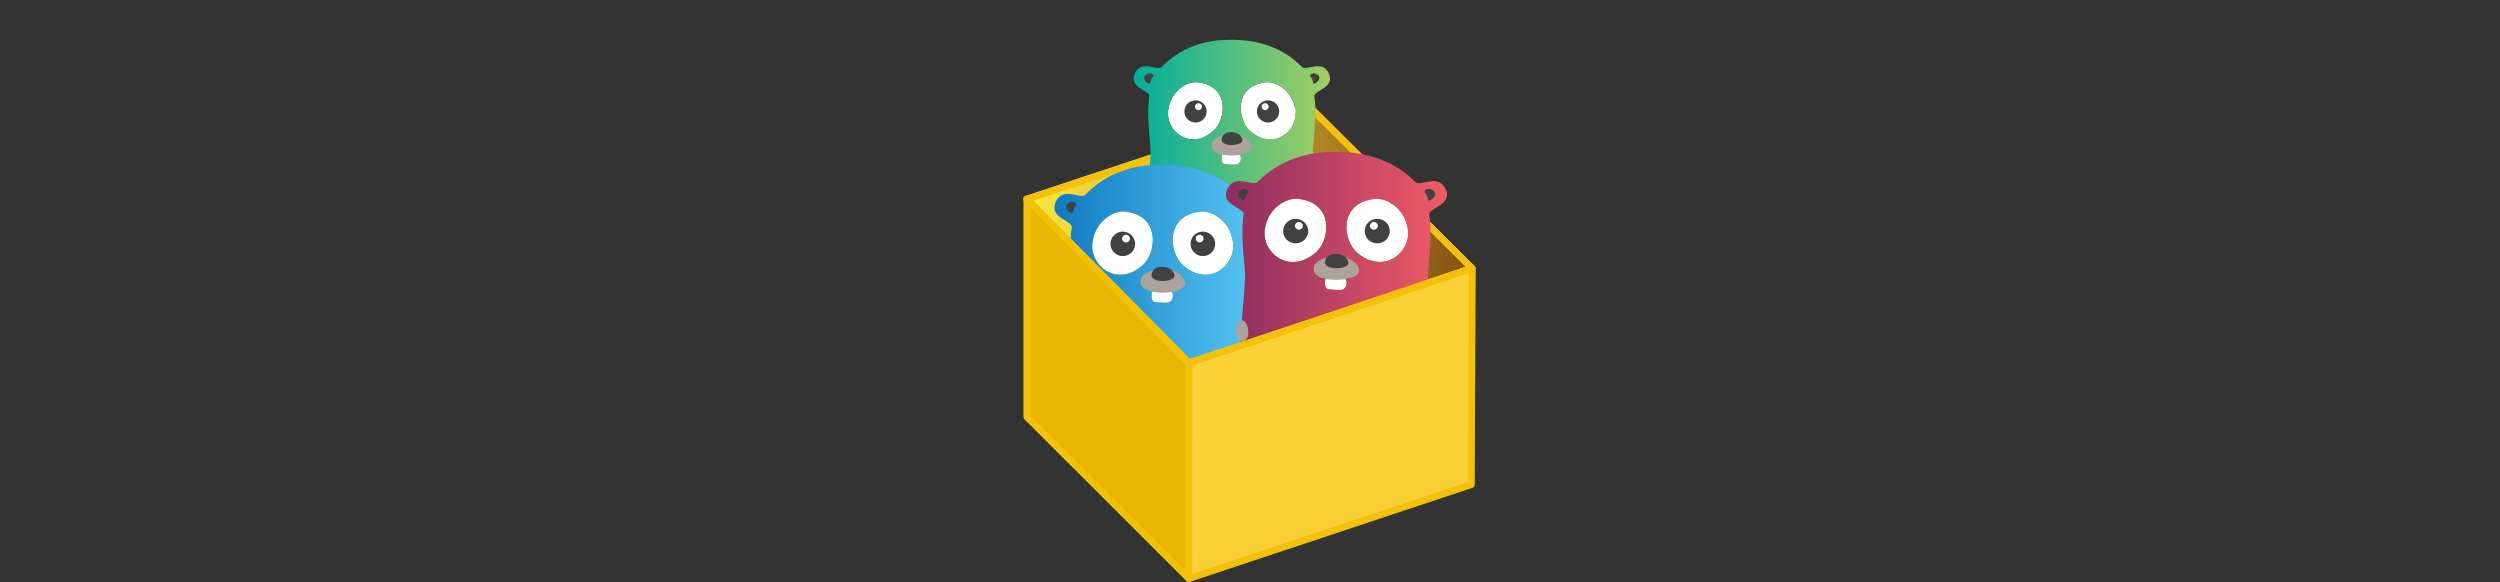 <?xml version="1.0" encoding="UTF-8" standalone="no"?>
<!DOCTYPE svg PUBLIC "-//W3C//DTD SVG 1.1//EN" "http://www.w3.org/Graphics/SVG/1.1/DTD/svg11.dtd">
<svg width="100%" height="100%" viewBox="0 0 601 140" version="1.1" xmlns="http://www.w3.org/2000/svg" xmlns:xlink="http://www.w3.org/1999/xlink" xml:space="preserve" xmlns:serif="http://www.serif.com/" style="fill-rule:evenodd;clip-rule:evenodd;stroke-linecap:round;stroke-linejoin:round;stroke-miterlimit:1.5;">
    <rect x="0" y="0" width="601" height="140" fill="#333333" stroke="none"/>
    <g transform="matrix(1,0,0,1,-199,-4360)">
        <g id="Multiple-Return-Values" serif:id="Multiple Return Values" transform="matrix(0.586,0,0,0.182,199.298,4360)">
            <rect x="0" y="0" width="1024" height="768" style="fill:none;"/>
            <g id="Gopher">
            </g>
            <g transform="matrix(2.708,0,0,1.625,-669.033,-280.078)">
                <g transform="matrix(1.024,0,0,5.486,17.718,-19461.7)">
                    <path d="M399.696,3632.71L441.551,3618.69L417.339,3594.6L375.694,3608.44L399.696,3632.71Z" style="fill:url(#_Linear1);stroke:rgb(243,193,5);stroke-width:1px;"/>
                </g>
                <g transform="matrix(1.024,0,0,5.486,-8.73115e-14,-19254.9)">
                    <path d="M434.701,3557.64L434.701,3589" style="fill:none;stroke:rgb(157,123,4);stroke-width:1px;"/>
                </g>
                <g transform="matrix(1.024,0,0,5.486,17.718,-19461.7)">
                    <path d="M399.696,3632.71L441.551,3618.69L417.339,3594.6L375.694,3608.44L399.696,3632.71Z" style="fill:none;stroke:rgb(243,193,5);stroke-width:1px;"/>
                </g>
                <g id="Gopher1" serif:id="Gopher" transform="matrix(0.048,0,0,0.256,413.783,204.179)">
                    <path d="M381.081,363.552C378.301,364.788 373.668,395.058 387.876,396.602C397.452,397.529 423.707,400.618 429.884,396.602C441.931,388.88 440.695,370.347 433.9,365.714C422.471,358.301 384.17,362.008 381.081,363.552ZM302.625,136.834C270.811,133.127 217.375,162.78 209.344,225.792C200.695,291.274 277.915,356.139 352.046,291.274C391.892,256.371 405.792,148.88 302.625,136.834ZM517.606,136.834C414.44,148.88 428.34,256.371 468.185,291.274C542.317,356.139 619.537,291.274 610.888,225.792C603.166,162.78 549.73,133.127 517.606,136.834Z" style="fill:white;fill-rule:nonzero;"/>
                    <path d="M715.598,106.873C739.382,155.985 667.104,161.236 670.811,183.166C677.606,222.703 672.973,281.39 667.722,339.151C658.764,437.066 731.969,671.506 579.382,765.714C550.656,783.629 482.394,793.514 415.058,795.058L414.44,795.058C347.104,793.514 269.575,783.629 240.849,765.714C88.571,671.506 161.776,437.066 153.127,339.151C147.568,281.39 142.934,222.703 150.039,183.166C153.745,161.236 81.467,156.293 105.251,106.873C125.637,64.556 175.985,101.931 188.649,88.649C253.205,21.622 331.66,3.707 393.436,2.162L427.413,2.162C488.88,5.251 567.336,21.931 632.201,88.649C644.865,101.931 694.903,64.556 715.598,106.873ZM381.081,363.552C378.301,364.788 373.668,395.058 387.876,396.602C397.452,397.529 423.707,400.618 429.884,396.602C441.931,388.88 440.695,370.347 433.9,365.714C422.471,358.301 384.17,362.008 381.081,363.552ZM302.625,136.834C270.811,133.127 217.375,162.78 209.344,225.792C200.695,291.274 277.915,356.139 352.046,291.274C391.892,256.371 405.792,148.88 302.625,136.834ZM517.606,136.834C414.44,148.88 428.34,256.371 468.185,291.274C542.317,356.139 619.537,291.274 610.888,225.792C603.166,162.78 549.73,133.127 517.606,136.834Z" style="fill:url(#_Linear2);fill-rule:nonzero;"/>
                    <path d="M410.425,299.614C429.884,296.834 476.525,319.073 473.436,345.328C469.73,375.907 353.282,379.923 347.104,343.475C343.398,321.236 361.004,307.027 410.425,299.614ZM673.282,545.792C663.707,545.483 657.529,532.819 657.529,525.097C657.529,511.197 659.382,494.826 669.575,487.722C690.579,473.205 707.259,546.1 673.282,545.792ZM147.259,545.792C113.282,546.1 129.961,473.205 150.965,487.722C161.158,494.826 163.012,511.197 163.012,525.097C163.012,532.819 156.834,545.483 147.259,545.792ZM608.726,769.73C614.903,778.687 615.212,784.865 605.328,789.498C567.645,806.795 533.977,783.629 546.641,777.143C573.514,763.552 590.193,742.239 608.726,769.73ZM211.815,772.819C230.347,745.328 247.027,766.641 273.9,780.232C286.564,786.718 252.896,809.884 215.212,792.587C205.328,787.954 205.637,781.776 211.815,772.819Z" style="fill:rgb(172,163,155);fill-rule:nonzero;"/>
                    <path d="M657.838,114.286C659.382,107.799 675.444,104.71 684.402,115.83C695.212,129.112 668.649,147.336 667.413,139.923C664.324,119.846 655.985,120.772 657.838,114.286ZM162.703,114.286C164.556,120.772 156.216,119.846 153.127,139.923C151.892,147.336 125.328,129.112 136.139,115.83C144.788,104.71 160.849,107.799 162.703,114.286ZM524.71,264.71C505.263,264.71 489.498,248.945 489.498,229.498C489.498,210.051 505.263,194.286 524.71,194.286C544.158,194.286 559.923,210.051 559.923,229.498C559.923,248.945 544.158,264.71 524.71,264.71ZM515.444,225.483C521.585,225.483 526.564,220.504 526.564,214.363C526.564,208.222 521.585,203.243 515.444,203.243C509.303,203.243 504.324,208.222 504.324,214.363C504.324,220.504 509.303,225.483 515.444,225.483ZM378.61,314.44C382.317,300.232 395.29,295.598 405.792,295.29C432.664,294.672 442.857,309.189 443.784,320.618C445.637,340.077 370.27,344.71 378.61,314.44ZM295.83,264.71C276.383,264.71 260.618,248.945 260.618,229.498C260.618,210.051 276.383,194.286 295.83,194.286C315.277,194.286 331.042,210.051 331.042,229.498C331.042,248.945 315.277,264.71 295.83,264.71ZM305.097,225.483C311.238,225.483 316.216,220.504 316.216,214.363C316.216,208.222 311.238,203.243 305.097,203.243C298.955,203.243 293.977,208.222 293.977,214.363C293.977,220.504 298.955,225.483 305.097,225.483Z" style="fill:rgb(65,65,65);fill-rule:nonzero;"/>
                </g>
                <g id="Gopher2" serif:id="Gopher" transform="matrix(0.053,0,0,0.283,401.283,305.631)">
                    <path d="M381.081,363.552C378.301,364.788 373.668,395.058 387.876,396.602C397.452,397.529 423.707,400.618 429.884,396.602C441.931,388.88 440.695,370.347 433.9,365.714C422.471,358.301 384.17,362.008 381.081,363.552ZM302.625,136.834C270.811,133.127 217.375,162.78 209.344,225.792C200.695,291.274 277.915,356.139 352.046,291.274C391.892,256.371 405.792,148.88 302.625,136.834ZM517.606,136.834C414.44,148.88 428.34,256.371 468.185,291.274C542.317,356.139 619.537,291.274 610.888,225.792C603.166,162.78 549.73,133.127 517.606,136.834Z" style="fill:white;fill-rule:nonzero;"/>
                    <path d="M715.598,106.873C739.382,155.985 667.104,161.236 670.811,183.166C677.606,222.703 672.973,281.39 667.722,339.151C658.764,437.066 731.969,671.506 579.382,765.714C550.656,783.629 482.394,793.514 415.058,795.058L414.44,795.058C347.104,793.514 269.575,783.629 240.849,765.714C88.571,671.506 161.776,437.066 153.127,339.151C147.568,281.39 142.934,222.703 150.039,183.166C153.745,161.236 81.467,156.293 105.251,106.873C125.637,64.556 175.985,101.931 188.649,88.649C253.205,21.622 331.66,3.707 393.436,2.162L427.413,2.162C488.88,5.251 567.336,21.931 632.201,88.649C644.865,101.931 694.903,64.556 715.598,106.873ZM381.081,363.552C378.301,364.788 373.668,395.058 387.876,396.602C397.452,397.529 423.707,400.618 429.884,396.602C441.931,388.88 440.695,370.347 433.9,365.714C422.471,358.301 384.17,362.008 381.081,363.552ZM302.625,136.834C270.811,133.127 217.375,162.78 209.344,225.792C200.695,291.274 277.915,356.139 352.046,291.274C391.892,256.371 405.792,148.88 302.625,136.834ZM517.606,136.834C414.44,148.88 428.34,256.371 468.185,291.274C542.317,356.139 619.537,291.274 610.888,225.792C603.166,162.78 549.73,133.127 517.606,136.834Z" style="fill:url(#_Linear3);fill-rule:nonzero;"/>
                    <path d="M410.425,299.614C429.884,296.834 476.525,319.073 473.436,345.328C469.73,375.907 353.282,379.923 347.104,343.475C343.398,321.236 361.004,307.027 410.425,299.614ZM673.282,545.792C663.707,545.483 657.529,532.819 657.529,525.097C657.529,511.197 659.382,494.826 669.575,487.722C690.579,473.205 707.259,546.1 673.282,545.792ZM147.259,545.792C113.282,546.1 129.961,473.205 150.965,487.722C161.158,494.826 163.012,511.197 163.012,525.097C163.012,532.819 156.834,545.483 147.259,545.792ZM608.726,769.73C614.903,778.687 615.212,784.865 605.328,789.498C567.645,806.795 533.977,783.629 546.641,777.143C573.514,763.552 590.193,742.239 608.726,769.73ZM211.815,772.819C230.347,745.328 247.027,766.641 273.9,780.232C286.564,786.718 252.896,809.884 215.212,792.587C205.328,787.954 205.637,781.776 211.815,772.819Z" style="fill:rgb(172,163,155);fill-rule:nonzero;"/>
                    <path d="M657.838,114.286C659.382,107.799 675.444,104.71 684.402,115.83C695.212,129.112 668.649,147.336 667.413,139.923C664.324,119.846 655.985,120.772 657.838,114.286ZM162.703,114.286C164.556,120.772 156.216,119.846 153.127,139.923C151.892,147.336 125.328,129.112 136.139,115.83C144.788,104.71 160.849,107.799 162.703,114.286ZM524.71,264.71C505.263,264.71 489.498,248.945 489.498,229.498C489.498,210.051 505.263,194.286 524.71,194.286C544.158,194.286 559.923,210.051 559.923,229.498C559.923,248.945 544.158,264.71 524.71,264.71ZM515.444,225.483C521.585,225.483 526.564,220.504 526.564,214.363C526.564,208.222 521.585,203.243 515.444,203.243C509.303,203.243 504.324,208.222 504.324,214.363C504.324,220.504 509.303,225.483 515.444,225.483ZM378.61,314.44C382.317,300.232 395.29,295.598 405.792,295.29C432.664,294.672 442.857,309.189 443.784,320.618C445.637,340.077 370.27,344.71 378.61,314.44ZM295.83,264.71C276.383,264.71 260.618,248.945 260.618,229.498C260.618,210.051 276.383,194.286 295.83,194.286C315.277,194.286 331.042,210.051 331.042,229.498C331.042,248.945 315.277,264.71 295.83,264.71ZM305.097,225.483C311.238,225.483 316.216,220.504 316.216,214.363C316.216,208.222 311.238,203.243 305.097,203.243C298.955,203.243 293.977,208.222 293.977,214.363C293.977,220.504 298.955,225.483 305.097,225.483Z" style="fill:rgb(65,65,65);fill-rule:nonzero;"/>
                </g>
                <g id="Gopher3" serif:id="Gopher" transform="matrix(0.054,0,0,0.283,427.174,295.257)">
                    <path d="M381.081,363.552C378.301,364.788 373.668,395.058 387.876,396.602C397.452,397.529 423.707,400.618 429.884,396.602C441.931,388.88 440.695,370.347 433.9,365.714C422.471,358.301 384.17,362.008 381.081,363.552ZM302.625,136.834C270.811,133.127 217.375,162.78 209.344,225.792C200.695,291.274 277.915,356.139 352.046,291.274C391.892,256.371 405.792,148.88 302.625,136.834ZM517.606,136.834C414.44,148.88 428.34,256.371 468.185,291.274C542.317,356.139 619.537,291.274 610.888,225.792C603.166,162.78 549.73,133.127 517.606,136.834Z" style="fill:white;fill-rule:nonzero;"/>
                    <path d="M715.598,106.873C739.382,155.985 667.104,161.236 670.811,183.166C677.606,222.703 672.973,281.39 667.722,339.151C658.764,437.066 731.969,671.506 579.382,765.714C550.656,783.629 482.394,793.514 415.058,795.058L414.44,795.058C347.104,793.514 269.575,783.629 240.849,765.714C88.571,671.506 161.776,437.066 153.127,339.151C147.568,281.39 142.934,222.703 150.039,183.166C153.745,161.236 81.467,156.293 105.251,106.873C125.637,64.556 175.985,101.931 188.649,88.649C253.205,21.622 331.66,3.707 393.436,2.162L427.413,2.162C488.88,5.251 567.336,21.931 632.201,88.649C644.865,101.931 694.903,64.556 715.598,106.873ZM381.081,363.552C378.301,364.788 373.668,395.058 387.876,396.602C397.452,397.529 423.707,400.618 429.884,396.602C441.931,388.88 440.695,370.347 433.9,365.714C422.471,358.301 384.17,362.008 381.081,363.552ZM302.625,136.834C270.811,133.127 217.375,162.78 209.344,225.792C200.695,291.274 277.915,356.139 352.046,291.274C391.892,256.371 405.792,148.88 302.625,136.834ZM517.606,136.834C414.44,148.88 428.34,256.371 468.185,291.274C542.317,356.139 619.537,291.274 610.888,225.792C603.166,162.78 549.73,133.127 517.606,136.834Z" style="fill:url(#_Linear4);fill-rule:nonzero;"/>
                    <path d="M410.425,299.614C429.884,296.834 476.525,319.073 473.436,345.328C469.73,375.907 353.282,379.923 347.104,343.475C343.398,321.236 361.004,307.027 410.425,299.614ZM673.282,545.792C663.707,545.483 657.529,532.819 657.529,525.097C657.529,511.197 659.382,494.826 669.575,487.722C690.579,473.205 707.259,546.1 673.282,545.792ZM147.259,545.792C113.282,546.1 129.961,473.205 150.965,487.722C161.158,494.826 163.012,511.197 163.012,525.097C163.012,532.819 156.834,545.483 147.259,545.792ZM608.726,769.73C614.903,778.687 615.212,784.865 605.328,789.498C567.645,806.795 533.977,783.629 546.641,777.143C573.514,763.552 590.193,742.239 608.726,769.73ZM211.815,772.819C230.347,745.328 247.027,766.641 273.9,780.232C286.564,786.718 252.896,809.884 215.212,792.587C205.328,787.954 205.637,781.776 211.815,772.819Z" style="fill:rgb(172,163,155);fill-rule:nonzero;"/>
                    <path d="M657.838,114.286C659.382,107.799 675.444,104.71 684.402,115.83C695.212,129.112 668.649,147.336 667.413,139.923C664.324,119.846 655.985,120.772 657.838,114.286ZM162.703,114.286C164.556,120.772 156.216,119.846 153.127,139.923C151.892,147.336 125.328,129.112 136.139,115.83C144.788,104.71 160.849,107.799 162.703,114.286ZM524.71,264.71C505.263,264.71 489.498,248.945 489.498,229.498C489.498,210.051 505.263,194.286 524.71,194.286C544.158,194.286 559.923,210.051 559.923,229.498C559.923,248.945 544.158,264.71 524.71,264.71ZM515.444,225.483C521.585,225.483 526.564,220.504 526.564,214.363C526.564,208.222 521.585,203.243 515.444,203.243C509.303,203.243 504.324,208.222 504.324,214.363C504.324,220.504 509.303,225.483 515.444,225.483ZM378.61,314.44C382.317,300.232 395.29,295.598 405.792,295.29C432.664,294.672 442.857,309.189 443.784,320.618C445.637,340.077 370.27,344.71 378.61,314.44ZM295.83,264.71C276.383,264.71 260.618,248.945 260.618,229.498C260.618,210.051 276.383,194.286 295.83,194.286C315.277,194.286 331.042,210.051 331.042,229.498C331.042,248.945 315.277,264.71 295.83,264.71ZM305.097,225.483C311.238,225.483 316.216,220.504 316.216,214.363C316.216,208.222 311.238,203.243 305.097,203.243C298.955,203.243 293.977,208.222 293.977,214.363C293.977,220.504 298.955,225.483 305.097,225.483Z" style="fill:rgb(65,65,65);fill-rule:nonzero;"/>
                </g>
                <g transform="matrix(1.024,0,0,5.486,-8.88178e-14,-19254.9)">
                    <path d="M392.997,3570.73L392.997,3603.02L416.956,3626.98L416.999,3595L392.997,3570.73Z" style="fill:rgb(231,182,5);stroke:rgb(243,193,5);stroke-width:1px;"/>
                </g>
                <g transform="matrix(1.024,0,0,5.486,-8.73115e-14,-19254.9)">
                    <path d="M458.903,3581.03L416.999,3595L416.956,3626.98L458.752,3613.05L458.903,3581.03Z" style="fill:rgb(250,208,55);stroke:rgb(243,193,5);stroke-width:1px;"/>
                </g>
                <g transform="matrix(1.024,0,0,5.486,17.718,-19461.7)">
                    <path d="M375.694,3608.44L399.696,3632.71L441.551,3618.69" style="fill:none;stroke:rgb(243,193,5);stroke-width:1px;"/>
                </g>
            </g>
        </g>
    </g>
    <defs>
        <linearGradient id="_Linear1" x1="0" y1="0" x2="1" y2="0" gradientUnits="userSpaceOnUse" gradientTransform="matrix(65.857,0,0,38.116,375.694,3613.65)"><stop offset="0" style="stop-color:rgb(255,232,63);stop-opacity:1"/><stop offset="1" style="stop-color:rgb(134,80,21);stop-opacity:1"/></linearGradient>
        <linearGradient id="_Linear2" x1="0" y1="0" x2="1" y2="0" gradientUnits="userSpaceOnUse" gradientTransform="matrix(619.975,0,0,792.896,100.437,398.61)"><stop offset="0" style="stop-color:rgb(0,174,156);stop-opacity:1"/><stop offset="1" style="stop-color:rgb(163,207,98);stop-opacity:1"/></linearGradient>
        <linearGradient id="_Linear3" x1="0" y1="0" x2="1" y2="0" gradientUnits="userSpaceOnUse" gradientTransform="matrix(619.975,0,0,792.896,100.437,398.61)"><stop offset="0" style="stop-color:rgb(15,123,193);stop-opacity:1"/><stop offset="1" style="stop-color:rgb(91,203,245);stop-opacity:1"/></linearGradient>
        <linearGradient id="_Linear4" x1="0" y1="0" x2="1" y2="0" gradientUnits="userSpaceOnUse" gradientTransform="matrix(619.975,0,0,792.896,100.437,398.61)"><stop offset="0" style="stop-color:rgb(140,45,97);stop-opacity:1"/><stop offset="1" style="stop-color:rgb(241,91,102);stop-opacity:1"/></linearGradient>
    </defs>
</svg>
